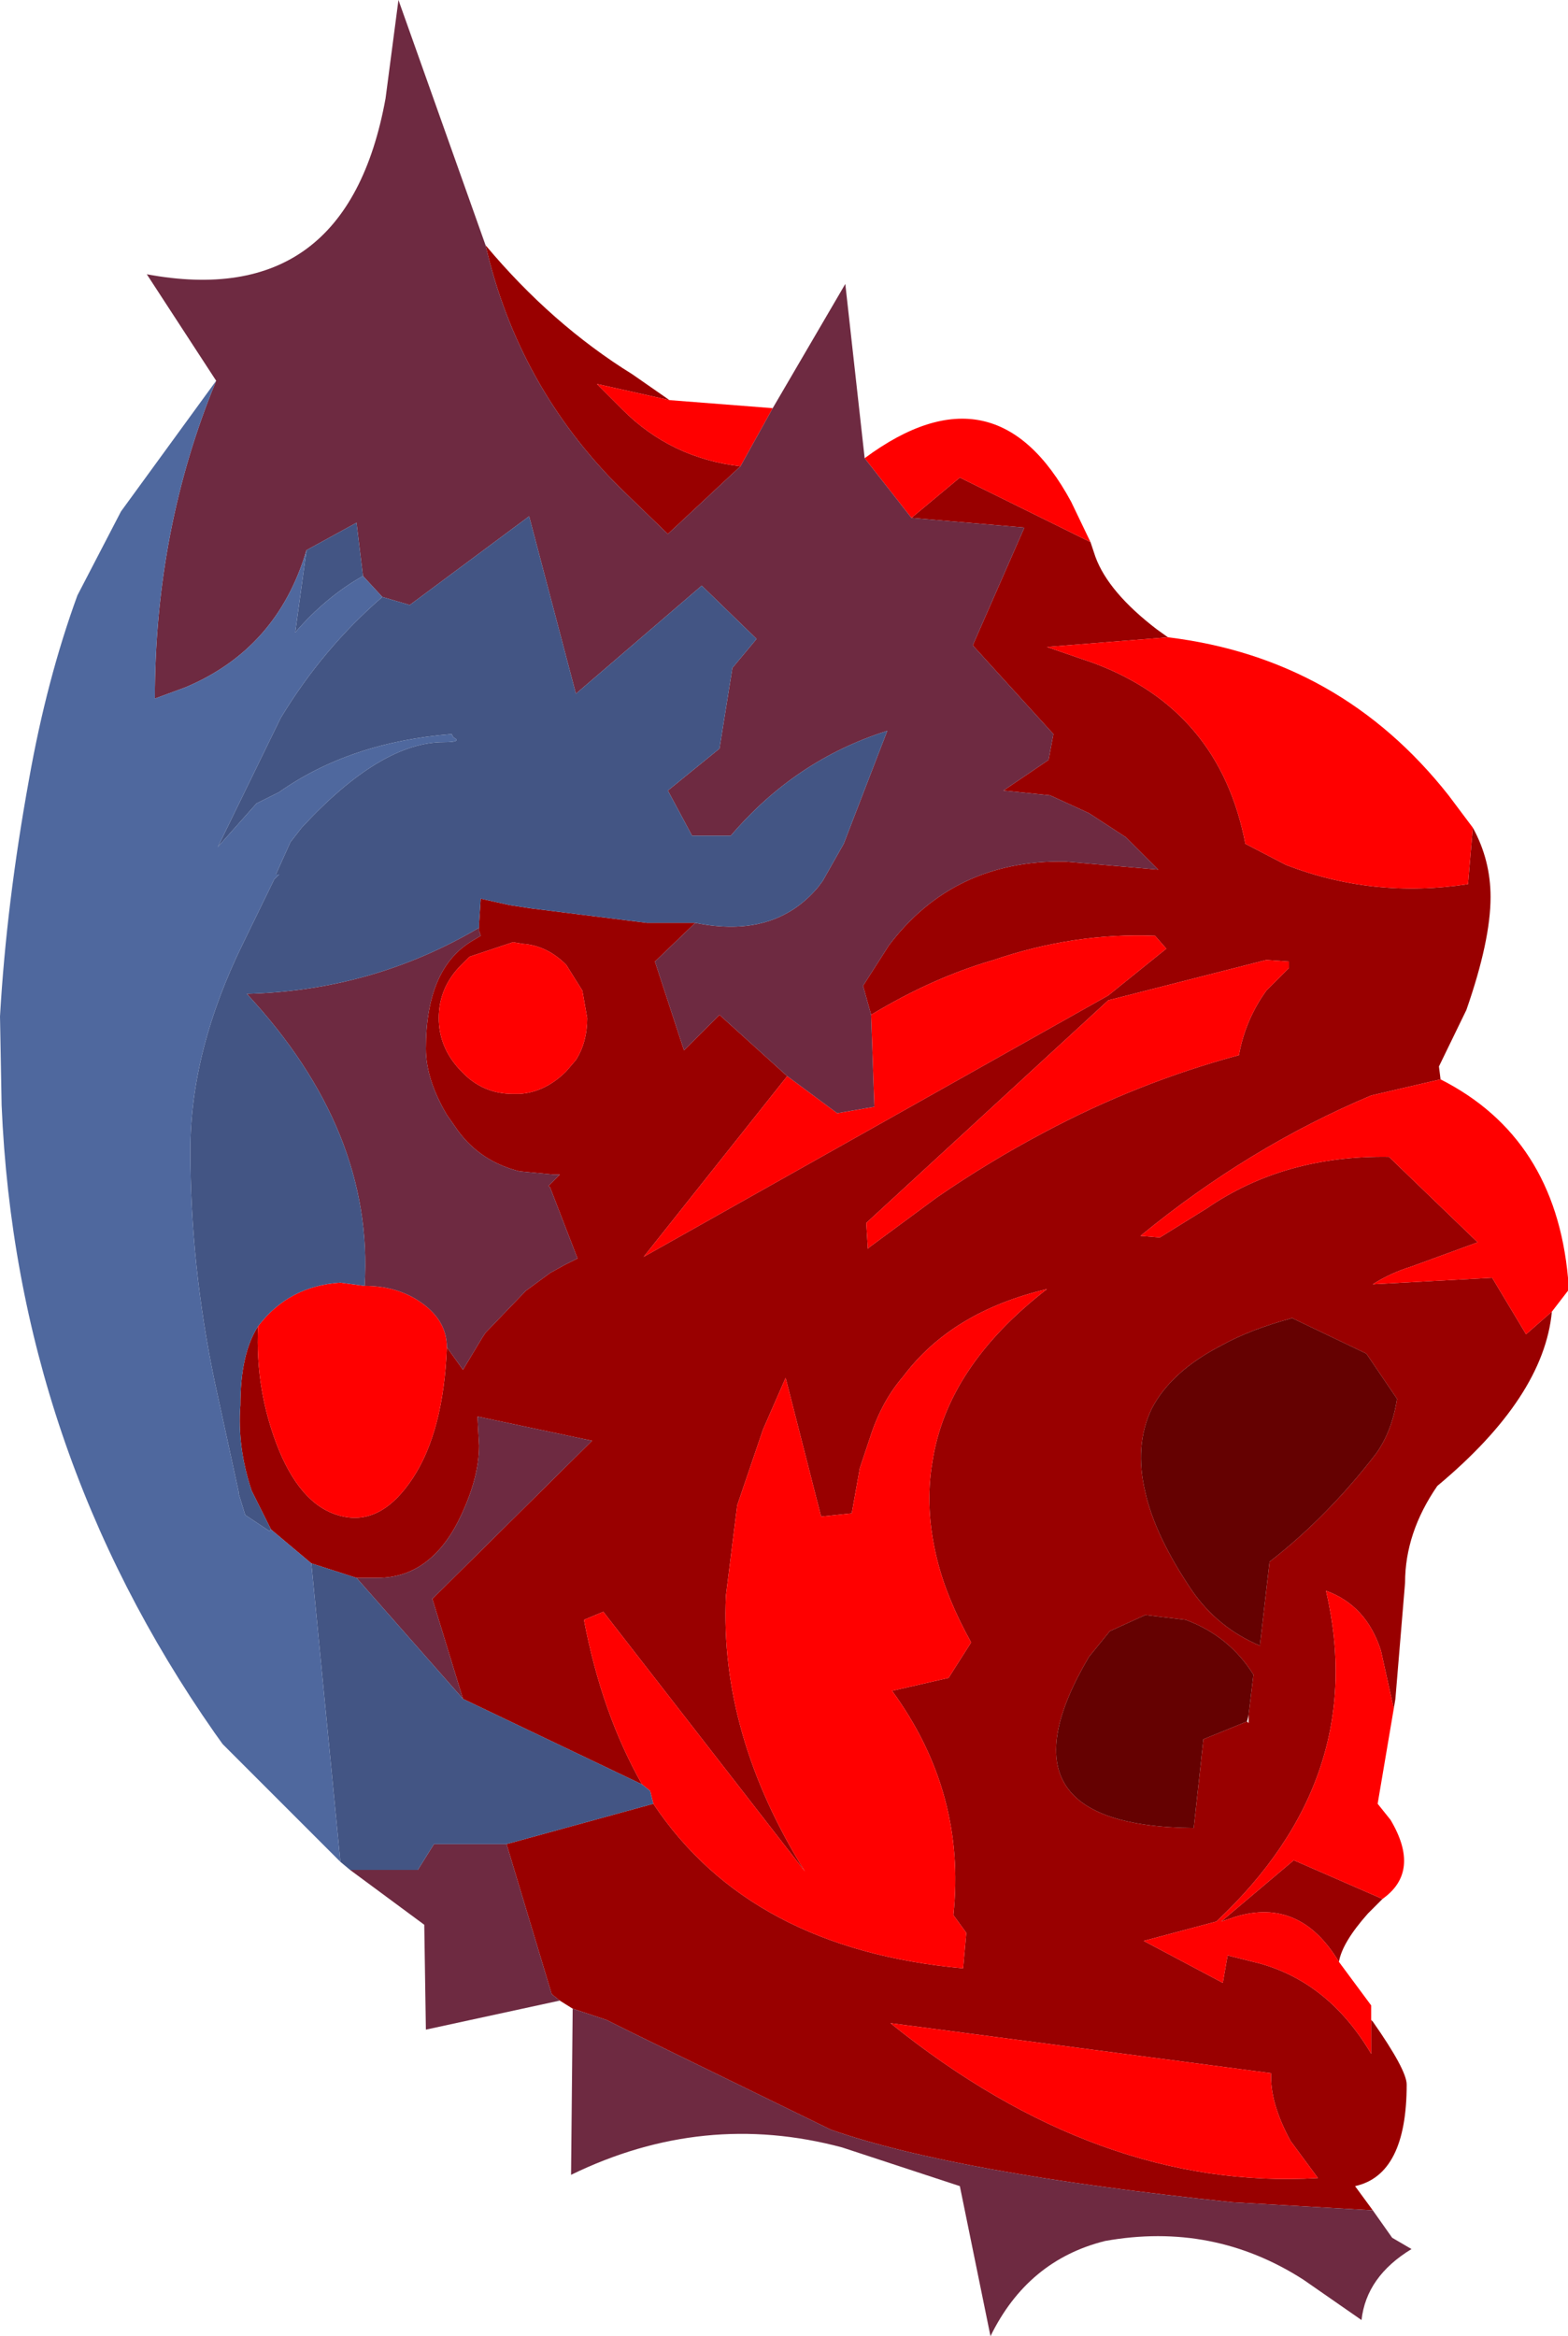 <?xml version="1.0" encoding="UTF-8" standalone="no"?>
<svg xmlns:ffdec="https://www.free-decompiler.com/flash" xmlns:xlink="http://www.w3.org/1999/xlink" ffdec:objectType="frame" height="72.4px" width="48.6px" xmlns="http://www.w3.org/2000/svg">
  <g transform="matrix(1.0, 0.0, 0.0, 1.0, 23.8, 38.7)">
    <use ffdec:characterId="2165" height="72.4" transform="matrix(1.0, 0.0, 0.0, 1.0, -23.8, -38.7)" width="48.6" xlink:href="#shape0"/>
  </g>
  <defs>
    <g id="shape0" transform="matrix(1.0, 0.0, 0.0, 1.0, 23.8, 38.7)">
      <path d="M10.0 -21.9 L10.15 -21.45 Q10.55 -20.35 12.05 -19.2 L12.4 -18.95 8.65 -18.65 10.1 -18.15 Q14.0 -16.7 14.8 -12.55 L16.05 -11.9 Q18.75 -10.85 21.7 -11.3 L21.85 -13.05 Q22.4 -12.05 22.4 -10.9 22.4 -9.55 21.65 -7.4 L20.8 -5.65 20.85 -5.25 18.7 -4.75 Q14.9 -3.15 11.55 -0.4 L12.15 -0.35 13.6 -1.25 Q16.0 -2.9 19.25 -2.85 L22.0 -0.2 19.95 0.55 Q19.3 0.75 18.75 1.1 L22.45 0.9 23.5 2.65 24.3 1.95 Q24.05 4.6 20.75 7.35 19.75 8.8 19.75 10.35 L19.45 13.95 19.4 14.25 19.0 12.45 Q18.55 11.05 17.3 10.6 18.65 16.4 13.9 20.85 L11.65 21.45 14.1 22.75 14.25 21.9 15.25 22.15 Q17.4 22.75 18.7 24.95 L18.7 23.9 18.75 23.95 Q19.8 25.45 19.8 25.9 19.8 28.7 18.2 29.05 L18.75 29.8 14.4 29.55 Q5.8 28.65 1.95 27.3 L-4.3 24.25 -5.0 23.9 -6.05 23.55 -6.45 23.3 -6.7 23.1 -8.1 18.45 -3.55 17.2 Q-0.55 21.7 6.05 22.3 L6.15 21.2 5.75 20.65 Q6.15 16.85 3.85 13.7 L5.6 13.3 6.3 12.2 Q5.55 10.85 5.25 9.65 4.85 8.05 5.1 6.6 5.55 3.65 8.65 1.25 5.7 1.95 4.2 3.95 3.55 4.7 3.2 5.75 L2.85 6.8 2.6 8.2 1.65 8.3 0.55 4.0 -0.15 5.6 -0.95 7.95 -1.3 10.75 Q-1.5 15.05 1.15 19.3 L-5.1 11.25 -5.7 11.5 Q-5.15 14.4 -3.9 16.6 L-9.45 13.95 -10.4 10.85 -5.45 5.95 -9.0 5.2 -8.95 6.1 Q-8.95 7.15 -9.6 8.45 -10.5 10.2 -12.1 10.2 L-12.75 10.2 -14.15 9.75 -15.4 8.7 -16.0 7.5 Q-16.45 6.15 -16.35 4.85 -16.35 3.25 -15.8 2.4 -15.9 4.4 -15.15 6.25 -14.4 8.05 -13.15 8.3 -11.95 8.55 -11.0 7.1 -10.05 5.65 -9.95 3.05 L-9.45 3.75 -8.85 2.75 -8.75 2.6 -7.5 1.3 -6.75 0.75 -6.3 0.5 -5.9 0.3 -6.75 -1.9 -6.8 -1.95 -6.45 -2.3 -6.6 -2.3 -6.65 -2.3 -7.7 -2.4 Q-8.9 -2.7 -9.6 -3.65 L-9.95 -4.15 Q-10.6 -5.25 -10.6 -6.2 -10.6 -8.7 -9.15 -9.55 L-8.9 -9.7 -8.95 -9.85 -8.95 -9.95 -8.95 -10.1 -8.9 -10.85 -8.0 -10.65 -7.35 -10.55 -3.75 -10.1 -2.7 -10.1 -2.25 -10.1 -3.5 -8.9 -2.6 -6.15 -1.5 -7.25 0.6 -5.35 -3.85 0.25 10.55 -7.85 12.35 -9.3 12.0 -9.7 Q9.5 -9.8 7.0 -8.95 5.1 -8.4 3.2 -7.25 L2.95 -8.15 3.75 -9.4 Q5.75 -12.05 9.2 -12.0 L12.1 -11.75 11.1 -12.75 9.95 -13.5 8.75 -14.05 7.3 -14.2 8.7 -15.15 8.85 -15.95 6.35 -18.7 7.95 -22.35 4.45 -22.65 5.95 -23.9 10.0 -21.9 M19.05 20.15 L18.6 20.6 Q17.8 21.5 17.7 22.1 16.5 20.1 14.5 20.7 L14.05 20.85 16.3 18.95 19.05 20.15 M-8.75 -31.1 Q-6.7 -28.65 -4.2 -27.1 L-3.05 -26.3 -5.3 -26.8 -4.5 -26.0 Q-3.0 -24.5 -0.85 -24.25 L-3.1 -22.15 -4.6 -23.6 Q-7.75 -26.75 -8.75 -31.1 M8.55 -3.6 Q11.45 -5.15 14.6 -6.0 14.8 -7.1 15.45 -8.0 L16.15 -8.7 16.15 -8.9 15.45 -8.95 10.55 -7.7 3.05 -0.8 3.1 0.0 3.15 -0.05 5.25 -1.6 Q6.85 -2.7 8.55 -3.6 M16.25 2.15 Q14.95 2.5 14.05 3.0 12.5 3.8 11.9 4.95 11.35 6.1 11.7 7.55 12.0 8.9 13.15 10.6 13.95 11.75 15.25 12.3 L15.55 9.7 Q17.35 8.3 18.85 6.35 19.35 5.65 19.5 4.65 L18.55 3.25 16.25 2.15 M14.9 14.45 L15.05 13.2 Q14.3 12.0 12.95 11.5 L11.7 11.35 10.6 11.85 9.95 12.65 Q6.85 17.9 13.2 17.95 L13.5 15.2 14.85 14.65 14.9 14.7 14.9 14.45 M16.2 27.65 Q15.55 26.45 15.6 25.55 L3.8 24.0 Q10.25 29.2 17.05 28.8 L16.2 27.65 M-7.9 -9.5 L-9.25 -9.05 -9.5 -8.8 Q-10.2 -8.1 -10.2 -7.15 -10.2 -6.25 -9.55 -5.55 L-9.5 -5.5 Q-8.85 -4.8 -7.9 -4.8 L-7.7 -4.8 Q-6.9 -4.85 -6.25 -5.5 L-5.95 -5.85 Q-5.6 -6.4 -5.6 -7.15 L-5.75 -8.0 -6.25 -8.8 Q-6.85 -9.4 -7.6 -9.45 L-7.9 -9.5" fill="#990000" fill-rule="evenodd" stroke="none"/>
      <path d="M3.0 -24.5 Q7.05 -27.5 9.4 -23.15 L10.0 -21.9 5.95 -23.9 4.45 -22.65 3.0 -24.5 M12.4 -18.95 Q17.75 -18.3 21.1 -14.05 L21.85 -13.05 21.7 -11.3 Q18.75 -10.85 16.05 -11.9 L14.8 -12.55 Q14.0 -16.7 10.1 -18.15 L8.65 -18.65 12.4 -18.95 M20.85 -5.25 Q24.4 -3.45 24.8 0.9 L24.8 1.3 24.3 1.95 23.5 2.65 22.45 0.9 18.75 1.1 Q19.3 0.75 19.95 0.55 L22.0 -0.2 19.25 -2.85 Q16.0 -2.9 13.6 -1.25 L12.15 -0.35 11.55 -0.4 Q14.9 -3.15 18.7 -4.75 L20.85 -5.25 M19.4 14.25 L18.9 17.2 19.3 17.7 Q20.25 19.3 19.05 20.15 L16.3 18.95 14.05 20.85 14.5 20.7 Q16.5 20.1 17.7 22.1 L18.7 23.45 18.7 23.9 18.7 24.95 Q17.4 22.75 15.25 22.15 L14.25 21.9 14.1 22.75 11.65 21.45 13.9 20.85 Q18.65 16.4 17.3 10.6 18.55 11.05 19.0 12.45 L19.4 14.25 M-3.05 -26.3 L0.15 -26.05 -0.85 -24.25 Q-3.0 -24.5 -4.5 -26.0 L-5.3 -26.8 -3.05 -26.3 M3.2 -7.25 Q5.1 -8.4 7.0 -8.95 9.5 -9.8 12.0 -9.7 L12.35 -9.3 10.55 -7.85 -3.85 0.25 0.6 -5.35 2.15 -4.2 3.3 -4.4 3.2 -7.25 M-9.95 3.05 Q-10.05 5.65 -11.0 7.1 -11.95 8.55 -13.15 8.3 -14.4 8.05 -15.15 6.25 -15.9 4.4 -15.8 2.4 -14.85 1.15 -13.25 1.05 L-12.5 1.15 Q-11.45 1.15 -10.7 1.7 -9.95 2.25 -9.95 3.05 M-3.9 16.6 Q-5.15 14.4 -5.7 11.5 L-5.1 11.25 1.15 19.3 Q-1.5 15.05 -1.3 10.75 L-0.95 7.95 -0.15 5.6 0.55 4.0 1.65 8.3 2.6 8.2 2.85 6.8 3.2 5.75 Q3.55 4.7 4.2 3.95 5.7 1.95 8.65 1.25 5.55 3.65 5.1 6.6 4.85 8.05 5.25 9.65 5.55 10.85 6.3 12.2 L5.6 13.3 3.85 13.7 Q6.15 16.85 5.75 20.65 L6.15 21.2 6.05 22.3 Q-0.55 21.7 -3.55 17.2 L-3.65 16.8 -3.9 16.6 M8.55 -3.6 Q6.85 -2.7 5.25 -1.6 L3.15 -0.05 3.1 0.0 3.05 -0.8 10.55 -7.7 15.45 -8.95 16.15 -8.9 16.15 -8.7 15.45 -8.0 Q14.8 -7.1 14.6 -6.0 11.45 -5.15 8.55 -3.6 M16.2 27.65 L17.05 28.8 Q10.25 29.2 3.8 24.0 L15.6 25.55 Q15.55 26.45 16.2 27.65 M-7.9 -9.5 L-7.6 -9.45 Q-6.85 -9.4 -6.25 -8.8 L-5.75 -8.0 -5.6 -7.15 Q-5.6 -6.4 -5.95 -5.85 L-6.25 -5.5 Q-6.9 -4.85 -7.7 -4.8 L-7.9 -4.8 Q-8.85 -4.8 -9.5 -5.5 L-9.55 -5.55 Q-10.2 -6.25 -10.2 -7.15 -10.2 -8.1 -9.5 -8.8 L-9.25 -9.05 -7.9 -9.5" fill="#ff0000" fill-rule="evenodd" stroke="none"/>
      <path d="M16.25 2.15 L18.55 3.25 19.5 4.65 Q19.35 5.65 18.85 6.35 17.35 8.3 15.55 9.7 L15.25 12.3 Q13.95 11.75 13.15 10.6 12.0 8.9 11.7 7.55 11.35 6.1 11.9 4.95 12.5 3.8 14.05 3.0 14.95 2.5 16.25 2.15 M14.85 14.65 L13.5 15.2 13.2 17.95 Q6.85 17.9 9.95 12.65 L10.6 11.85 11.7 11.35 12.95 11.5 Q14.3 12.0 15.05 13.2 L14.9 14.45 14.85 14.65" fill="#650101" fill-rule="evenodd" stroke="none"/>
      <path d="M0.15 -26.05 L2.4 -29.9 3.0 -24.5 4.45 -22.65 7.95 -22.35 6.35 -18.7 8.85 -15.95 8.7 -15.15 7.3 -14.2 8.75 -14.05 9.95 -13.5 11.1 -12.75 12.1 -11.75 9.2 -12.0 Q5.75 -12.05 3.75 -9.4 L2.95 -8.15 3.2 -7.25 3.3 -4.4 2.15 -4.2 0.6 -5.35 -1.5 -7.25 -2.6 -6.15 -3.5 -8.9 -2.25 -10.1 Q0.2 -9.6 1.55 -11.2 L1.7 -11.4 2.35 -12.55 3.7 -16.05 Q0.85 -15.15 -1.15 -12.8 L-2.35 -12.8 -3.1 -14.2 -1.5 -15.5 -1.1 -18.0 -0.35 -18.9 -2.05 -20.55 -5.95 -17.2 -7.4 -22.7 -11.1 -19.95 -11.95 -20.2 -12.55 -20.85 -12.75 -22.5 -14.3 -21.65 Q-15.2 -18.6 -18.05 -17.4 L-19.0 -17.05 Q-19.0 -22.3 -17.1 -26.9 L-19.25 -30.2 Q-13.05 -29.05 -11.85 -35.65 L-11.45 -38.7 -8.75 -31.1 Q-7.75 -26.75 -4.6 -23.6 L-3.1 -22.15 -0.85 -24.25 0.15 -26.05 M18.75 29.8 L19.35 30.65 19.95 31.0 Q18.55 31.85 18.4 33.2 L16.6 31.95 Q13.8 30.15 10.45 30.75 8.05 31.35 6.9 33.7 L5.95 29.05 2.3 27.85 Q-2.0 26.7 -6.1 28.7 L-6.05 23.55 -5.0 23.9 -4.3 24.25 1.95 27.3 Q5.8 28.65 14.4 29.55 L18.75 29.8 M-6.45 23.3 L-10.6 24.2 -10.65 20.95 -12.95 19.25 -10.85 19.25 -10.35 18.45 -8.1 18.45 -6.7 23.1 -6.45 23.3 M-8.95 -9.95 L-8.95 -9.85 -8.9 -9.7 -9.15 -9.55 Q-10.6 -8.7 -10.6 -6.2 -10.6 -5.25 -9.95 -4.15 L-9.6 -3.65 Q-8.9 -2.7 -7.7 -2.4 L-6.65 -2.3 -6.6 -2.3 -6.45 -2.3 -6.8 -1.95 -6.75 -1.9 -5.9 0.3 -6.3 0.5 -6.75 0.75 -7.5 1.3 -8.75 2.6 -8.85 2.75 -9.45 3.75 -9.95 3.05 Q-9.95 2.25 -10.7 1.7 -11.45 1.15 -12.5 1.15 -12.2 -3.65 -16.15 -7.9 -12.25 -8.0 -8.95 -9.95 M-12.75 10.2 L-12.1 10.2 Q-10.5 10.2 -9.6 8.45 -8.95 7.15 -8.95 6.1 L-9.0 5.2 -5.45 5.95 -10.4 10.85 -9.45 13.95 -12.75 10.2" fill="#6e2a41" fill-rule="evenodd" stroke="none"/>
      <path d="M-12.95 19.25 L-13.25 19.0 -14.15 9.75 -12.75 10.2 -9.45 13.95 -3.9 16.6 -3.65 16.8 -3.55 17.2 -8.1 18.45 -10.35 18.45 -10.85 19.25 -12.95 19.25 M-2.25 -10.1 L-2.7 -10.1 -3.75 -10.1 -7.35 -10.55 -8.0 -10.65 -8.9 -10.85 -8.95 -10.1 -8.95 -9.95 Q-12.25 -8.0 -16.15 -7.9 -12.2 -3.65 -12.5 1.15 L-13.25 1.05 Q-14.85 1.15 -15.8 2.4 -16.35 3.25 -16.35 4.85 -16.45 6.15 -16.0 7.5 L-15.4 8.7 -15.45 8.75 -16.2 8.25 -16.4 7.6 -16.4 7.55 -17.15 4.1 Q-17.9 0.5 -17.9 -3.05 -17.9 -6.15 -16.25 -9.5 L-15.3 -11.45 -15.15 -11.6 -15.25 -11.6 -14.8 -12.6 -14.45 -13.05 Q-12.0 -15.7 -10.05 -15.7 -9.45 -15.7 -9.75 -15.85 L-9.8 -15.95 Q-12.95 -15.7 -15.15 -14.15 L-15.85 -13.8 -17.05 -12.45 -15.1 -16.45 Q-13.8 -18.6 -11.95 -20.2 L-11.1 -19.95 -7.4 -22.7 -5.95 -17.2 -2.05 -20.55 -0.35 -18.9 -1.1 -18.0 -1.5 -15.5 -3.1 -14.2 -2.35 -12.8 -1.15 -12.8 Q0.85 -15.15 3.7 -16.05 L2.35 -12.55 1.7 -11.4 1.55 -11.2 Q0.2 -9.6 -2.25 -10.1 M-12.55 -20.85 Q-13.7 -20.2 -14.65 -19.1 L-14.3 -21.65 -12.75 -22.5 -12.55 -20.85" fill="#435584" fill-rule="evenodd" stroke="none"/>
      <path d="M-13.25 19.0 L-16.9 15.35 -17.15 15.0 Q-23.3 6.2 -23.75 -4.45 L-23.8 -7.2 Q-23.6 -10.7 -22.9 -14.55 -22.35 -17.65 -21.4 -20.25 L-20.05 -22.85 -17.1 -26.9 Q-19.0 -22.3 -19.0 -17.05 L-18.05 -17.4 Q-15.2 -18.6 -14.3 -21.65 L-14.65 -19.1 Q-13.7 -20.2 -12.55 -20.85 L-11.95 -20.2 Q-13.8 -18.6 -15.1 -16.45 L-17.05 -12.45 -15.85 -13.8 -15.15 -14.15 Q-12.95 -15.7 -9.8 -15.95 L-9.75 -15.85 Q-9.45 -15.7 -10.05 -15.7 -12.0 -15.7 -14.45 -13.05 L-14.8 -12.6 -15.25 -11.6 -15.15 -11.6 -15.3 -11.45 -16.25 -9.5 Q-17.9 -6.15 -17.9 -3.05 -17.9 0.5 -17.15 4.1 L-16.4 7.55 -16.4 7.6 -16.2 8.25 -15.45 8.75 -15.4 8.7 -14.15 9.75 -13.25 19.0" fill="#4f689e" fill-rule="evenodd" stroke="none"/>
    </g>
  </defs>
</svg>
